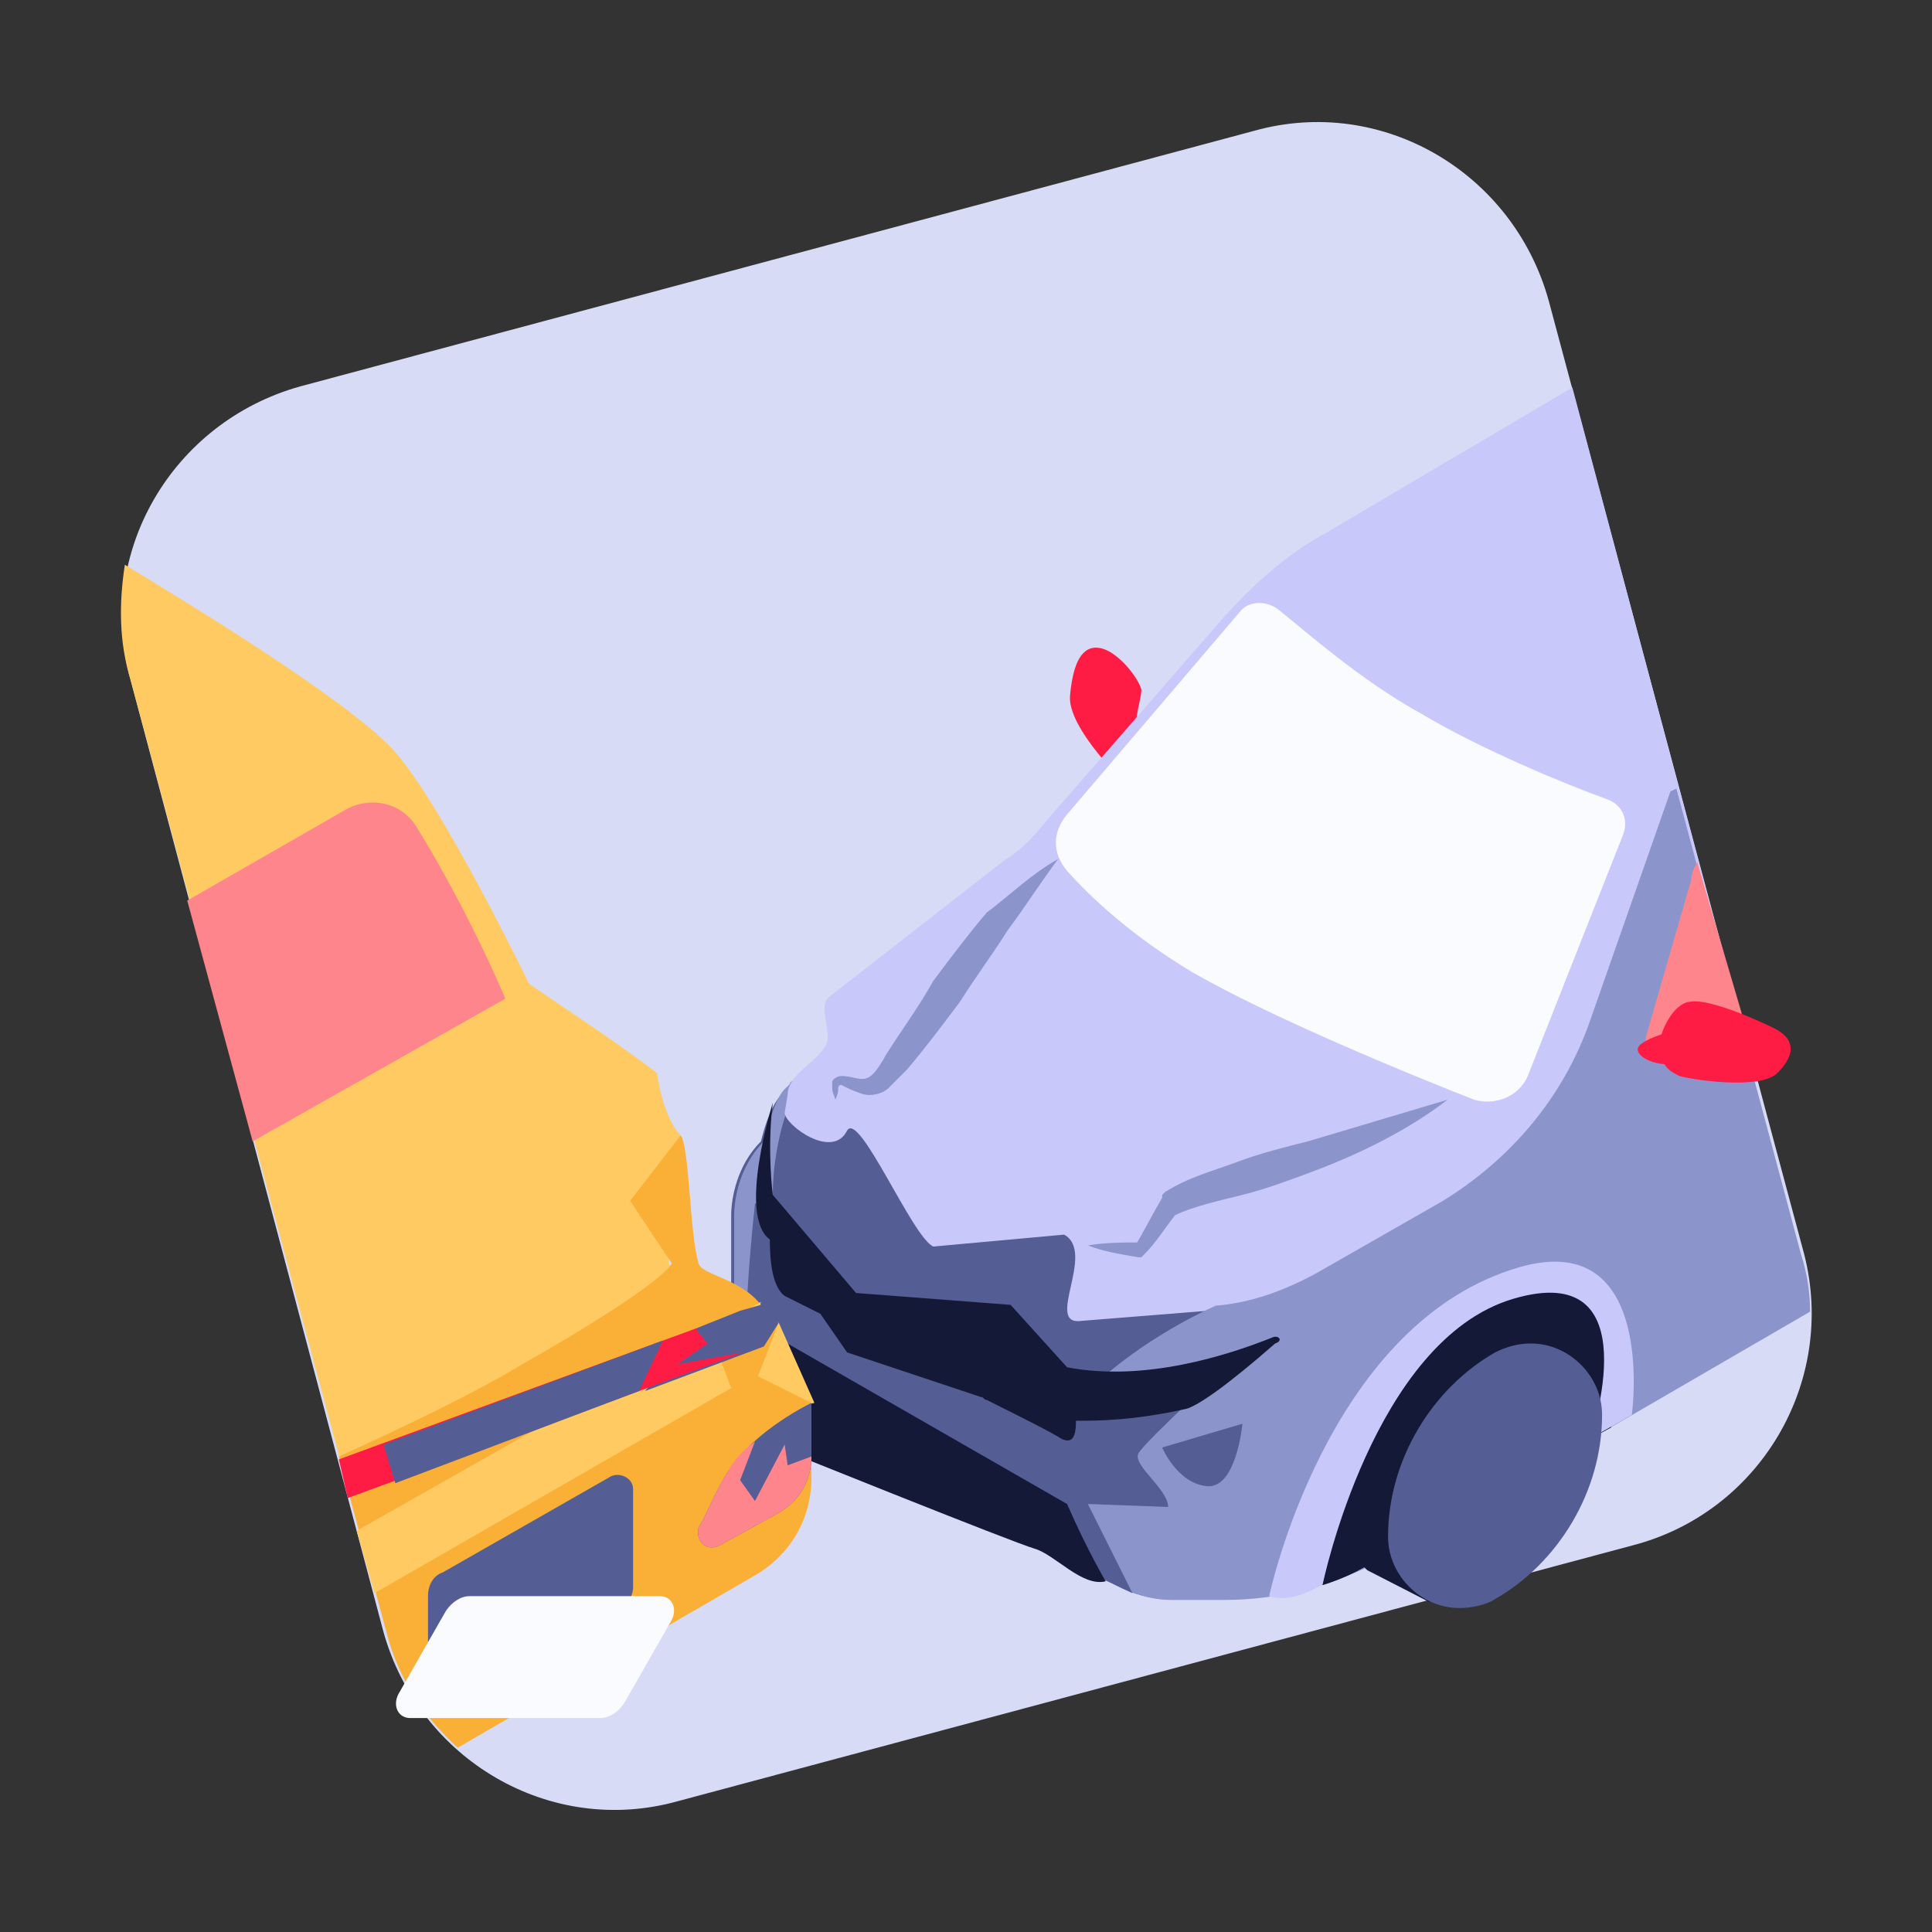 <svg width="48" height="48" viewBox="0 0 48 48" fill="none" xmlns="http://www.w3.org/2000/svg">
<rect x="0" y="0" width="48" height="48" fill="#333333" stroke="none"/>
<path d="M40.541 38.4L16.837 44.751C13.661 45.637 10.412 43.717 9.526 40.541L3.249 16.911C2.363 13.735 4.283 10.486 7.458 9.6L31.163 3.249C34.338 2.363 37.588 4.283 38.474 7.458L44.825 31.163C45.637 34.338 43.717 37.588 40.541 38.4Z" fill="#D7DBF5"/>
<path d="M27.988 19.496C27.988 19.496 26.511 18.093 26.585 17.28C26.659 16.468 26.88 16.025 27.323 16.099C27.766 16.173 28.283 16.837 28.357 17.133C28.357 17.428 28.062 18.093 28.357 18.462C28.579 18.831 28.874 19.496 27.988 19.496Z" fill="#FF1C44"/>
<path d="M19.791 26.88C19.717 27.102 19.274 26.88 18.905 28.357C18.314 28.948 18.166 29.76 18.166 30.203V33.305C18.166 33.97 18.388 34.56 18.831 35.077C19.052 35.299 19.938 34.782 20.234 34.93C22.671 36.333 25.329 37.662 25.329 37.662C26.732 38.474 27.471 39.73 29.095 39.73H30.425L31.68 30.056L19.791 26.88Z" fill="#545D94"/>
<path d="M18.757 29.908L19.2 29.686C19.2 28.505 19.569 27.545 19.569 27.545L21.12 26.142L19.643 26.88C19.569 27.102 19.348 26.88 18.979 28.357C18.388 28.948 18.24 29.76 18.24 30.203V31.237C18.24 32.197 18.24 32.788 18.24 33.305C18.24 33.305 18.535 33.379 18.535 33.157C18.535 31.902 18.757 29.908 18.757 29.908Z" fill="#8C95CB"/>
<path d="M32.935 13.246C31.975 13.763 31.163 14.502 30.424 15.314L25.92 20.483C25.625 20.852 25.329 21.148 24.96 21.369L20.603 24.766C20.308 24.988 20.677 25.652 20.529 25.948C20.308 26.391 19.569 26.686 19.569 27.203L19.495 27.646C19.495 27.942 20.677 28.828 21.046 28.09C21.341 27.573 22.671 30.748 23.188 30.97L26.437 30.674C27.249 31.117 25.92 32.963 26.88 32.816L30.572 32.52C31.237 32.446 31.901 32.225 32.492 31.856L36.997 29.271L39.581 30.083L43.274 25.431L39.065 9.628L32.935 13.246Z" fill="#C8C8FA"/>
<path d="M41.649 19.59L41.501 19.664L39.508 25.35C38.843 27.27 37.514 28.821 35.815 29.855L32.714 31.627C31.901 32.07 31.089 32.366 30.203 32.44C30.203 32.44 28.652 33.104 27.323 34.286L26.511 37.166C26.511 38.569 27.692 39.75 29.095 39.75H30.424C31.828 39.75 33.157 39.381 34.412 38.717L44.972 32.587C44.972 32.144 44.898 31.627 44.751 31.184L41.649 19.59Z" fill="#8C95CB"/>
<path d="M26.511 20.234L30.794 15.213C31.015 14.917 31.458 14.917 31.754 15.139C32.492 15.73 33.821 16.911 35.298 17.724C36.775 18.61 38.917 19.496 39.951 19.865C40.32 20.013 40.468 20.382 40.32 20.751L37.957 26.733C37.735 27.25 37.144 27.471 36.627 27.323C34.929 26.659 31.532 25.256 29.612 24.148C28.135 23.262 27.101 22.302 26.511 21.637C26.141 21.194 26.141 20.677 26.511 20.234Z" fill="#FAFBFF"/>
<path d="M28.283 36.111C28.136 36.406 29.022 36.997 29.022 37.44L27.028 37.366L28.136 39.582L25.329 38.252L26.511 35.077L30.794 33.6C30.794 33.674 28.431 35.816 28.283 36.111Z" fill="#545D94"/>
<path d="M31.606 33.231C30.499 33.674 28.431 34.339 26.511 33.97L25.108 32.419L21.268 32.124L19.2 29.687C19.2 29.687 19.052 28.579 19.2 27.398C19.2 27.398 18.314 30.204 19.126 30.794C19.126 31.385 19.2 31.976 19.495 32.197C19.643 32.271 19.939 32.419 20.382 32.641L21.046 33.6L24.369 34.708C24.443 34.708 24.443 34.782 24.517 34.782C25.403 35.225 26.142 35.594 26.363 35.742C26.659 35.89 26.732 35.668 26.732 35.299C27.249 35.299 28.136 35.299 29.465 35.004C29.76 34.93 30.499 34.413 31.68 33.379C31.902 33.305 31.754 33.157 31.606 33.231Z" fill="#141938"/>
<path d="M40.025 35.467L39.951 32.735L39.36 31.996H37.145L35.52 33.104C34.117 34.064 33.157 35.615 33.157 37.461L32.714 38.864L32.862 39.381C32.862 39.381 33.379 39.233 33.895 38.938L33.969 39.011L35.52 39.807L35.742 39.011C36.702 38.421 37.514 37.608 37.957 36.575C39.065 35.984 40.025 35.467 40.025 35.467Z" fill="#141938"/>
<path d="M32.862 39.361C32.862 39.361 34.117 33.305 37.588 32.271C41.059 31.237 39.508 35.742 39.508 35.742L40.542 35.151C40.542 35.151 41.206 30.351 37.588 31.533C32.935 33.01 31.532 39.656 31.532 39.656C31.975 39.804 32.492 39.582 32.862 39.361Z" fill="#C8C8FA"/>
<path d="M19.052 33.084L26.511 37.367C27.028 38.548 27.471 39.287 27.471 39.287C26.88 39.434 26.215 38.622 25.698 38.474C25.181 38.327 19.495 36.037 19.495 36.037C18.978 35.668 18.535 34.93 18.388 34.634C18.461 34.117 19.052 33.084 19.052 33.084Z" fill="#141938"/>
<path d="M26.289 21.342C25.846 21.933 25.477 22.523 25.034 23.114C24.665 23.705 24.221 24.296 23.852 24.886C23.409 25.477 22.966 26.068 22.523 26.585C22.375 26.733 22.302 26.806 22.08 27.028C21.932 27.176 21.637 27.25 21.415 27.176C21.194 27.102 21.046 27.028 20.898 26.954C20.898 26.954 20.825 26.954 20.825 27.028C20.825 27.102 20.825 27.176 20.751 27.323C20.751 27.25 20.677 27.176 20.677 27.028C20.677 26.954 20.677 26.954 20.677 26.88C20.677 26.806 20.825 26.733 20.898 26.733C21.12 26.733 21.268 26.806 21.415 26.806C21.563 26.806 21.637 26.733 21.711 26.659C21.785 26.585 21.932 26.363 22.006 26.216C22.375 25.625 22.818 25.034 23.188 24.369C23.631 23.779 24.074 23.188 24.517 22.671C25.108 22.228 25.625 21.711 26.289 21.342Z" fill="#8C95CB"/>
<path d="M35.963 27.323C35.003 28.062 33.822 28.652 32.64 29.096C32.049 29.317 31.459 29.539 30.868 29.686C30.277 29.834 29.612 29.982 29.169 30.203L29.243 30.129C28.948 30.499 28.726 30.868 28.431 31.163L28.357 31.237H28.283C27.84 31.163 27.397 31.089 27.028 30.942C27.471 30.868 27.914 30.868 28.357 30.868L28.209 30.942C28.431 30.573 28.652 30.129 28.874 29.76V29.686L28.948 29.613C29.538 29.243 30.129 29.096 30.72 28.874C31.311 28.652 31.902 28.505 32.492 28.357L35.963 27.323Z" fill="#8C95CB"/>
<path d="M40.911 25.699C40.763 26.142 41.28 26.437 41.649 26.215L43.274 25.182L42.166 21.416C42.092 21.563 42.019 21.711 42.019 21.859L40.911 25.699Z" fill="#FF858D"/>
<path d="M28.874 35.963C28.874 35.963 29.243 36.849 29.982 36.923C30.72 36.997 30.868 35.372 30.868 35.372L28.874 35.963Z" fill="#545D94"/>
<path d="M19.348 32.861C18.462 32.197 17.649 32.788 17.428 33.083L16.616 31.385L16.689 29.686C16.542 29.538 17.059 28.357 16.911 28.209C16.468 27.766 16.32 26.659 16.32 26.659C15.36 25.92 14.326 25.255 13.145 24.443C13.145 24.443 10.929 19.865 9.748 18.609C8.566 17.354 4.8 15.065 3.102 14.031C2.954 14.991 2.954 15.951 3.249 16.911L8.788 37.514L20.234 34.855L19.348 32.861Z" fill="#FFCA61"/>
<path d="M20.16 36.702V34.856L18.831 34.191L19.348 32.862C18.979 32.788 18.905 32.788 18.905 32.419C18.388 31.754 17.428 31.68 17.354 31.385C17.132 30.646 17.132 28.505 16.911 28.209L15.655 29.834L16.689 31.385C16.689 31.385 16.616 31.828 12.849 33.969C11.742 34.634 9.896 35.52 8.419 36.185L9.6 40.542C9.896 41.723 10.56 42.683 11.372 43.422L18.757 39.139C19.643 38.622 20.16 37.736 20.16 36.702Z" fill="#FAAF37"/>
<path d="M11.003 39.065L15.139 36.702C15.36 36.554 15.729 36.702 15.729 36.997V39.434C15.729 39.655 15.582 39.877 15.36 40.025L11.225 42.388C11.003 42.535 10.634 42.388 10.634 42.092V39.655C10.634 39.36 10.782 39.138 11.003 39.065Z" fill="#545D94"/>
<path d="M18.093 36.554C18.757 35.52 20.16 34.855 20.16 34.855V36.185C20.16 36.776 19.865 37.292 19.348 37.588L17.871 38.4C17.576 38.548 17.28 38.326 17.354 37.957C17.576 37.588 17.797 36.997 18.093 36.554Z" fill="#545D94"/>
<path d="M18.093 36.554C18.24 36.258 18.462 36.037 18.757 35.815L18.388 36.775L18.757 37.292L19.495 35.889L19.569 36.406L20.16 36.185C20.16 36.775 19.865 37.292 19.348 37.588L17.871 38.4C17.576 38.548 17.28 38.326 17.354 37.957C17.576 37.588 17.797 36.997 18.093 36.554Z" fill="#FF858D"/>
<path d="M10.338 20.529C9.969 19.939 9.231 19.791 8.64 20.086L4.652 22.375L6.277 28.357L12.554 24.812C11.963 23.409 11.077 21.711 10.338 20.529Z" fill="#FF858D"/>
<path d="M17.723 33.305C17.871 33.157 18.757 33.231 18.904 32.345L8.861 38.031L9.305 39.582L18.166 34.486L17.723 33.305Z" fill="#FFCA61"/>
<path d="M18.388 32.566L18.905 32.419L19.348 32.861L18.979 33.452L16.025 34.56L17.28 33.009L18.388 32.566Z" fill="#545D94"/>
<path d="M18.462 33.6L16.837 33.895L17.576 33.379L17.28 33.009L8.419 36.258L8.64 37.218L15.877 34.56L18.462 33.6Z" fill="#FF1C44"/>
<path d="M9.526 35.889L9.822 36.849L15.877 34.56L16.468 33.305L9.526 35.889Z" fill="#545D94"/>
<path d="M38.031 33.378C37.736 33.378 37.44 33.452 37.145 33.6C35.594 34.486 34.486 36.258 34.486 38.178C34.486 39.138 35.299 39.951 36.259 39.951C36.554 39.951 36.923 39.877 37.145 39.729C38.696 38.843 39.803 37.071 39.803 35.151C39.803 34.191 38.991 33.378 38.031 33.378Z" fill="#545D94"/>
<path d="M44.086 25.551C43.643 25.329 42.462 24.812 42.019 24.886C41.723 24.886 41.428 25.255 41.28 25.698C41.059 25.772 40.689 25.92 40.689 26.068C40.689 26.289 41.132 26.437 41.354 26.437C41.428 26.584 41.575 26.658 41.723 26.732C41.945 26.806 43.717 27.101 44.16 26.658C44.677 26.141 44.529 25.772 44.086 25.551Z" fill="#FF1C44"/>
<path d="M11.668 39.656H16.394C16.689 39.656 16.837 39.951 16.689 40.246L15.508 42.314C15.36 42.536 15.139 42.684 14.917 42.684H10.191C9.896 42.684 9.748 42.388 9.896 42.093L11.077 40.025C11.225 39.803 11.446 39.656 11.668 39.656Z" fill="#FAFBFF"/>
</svg>
